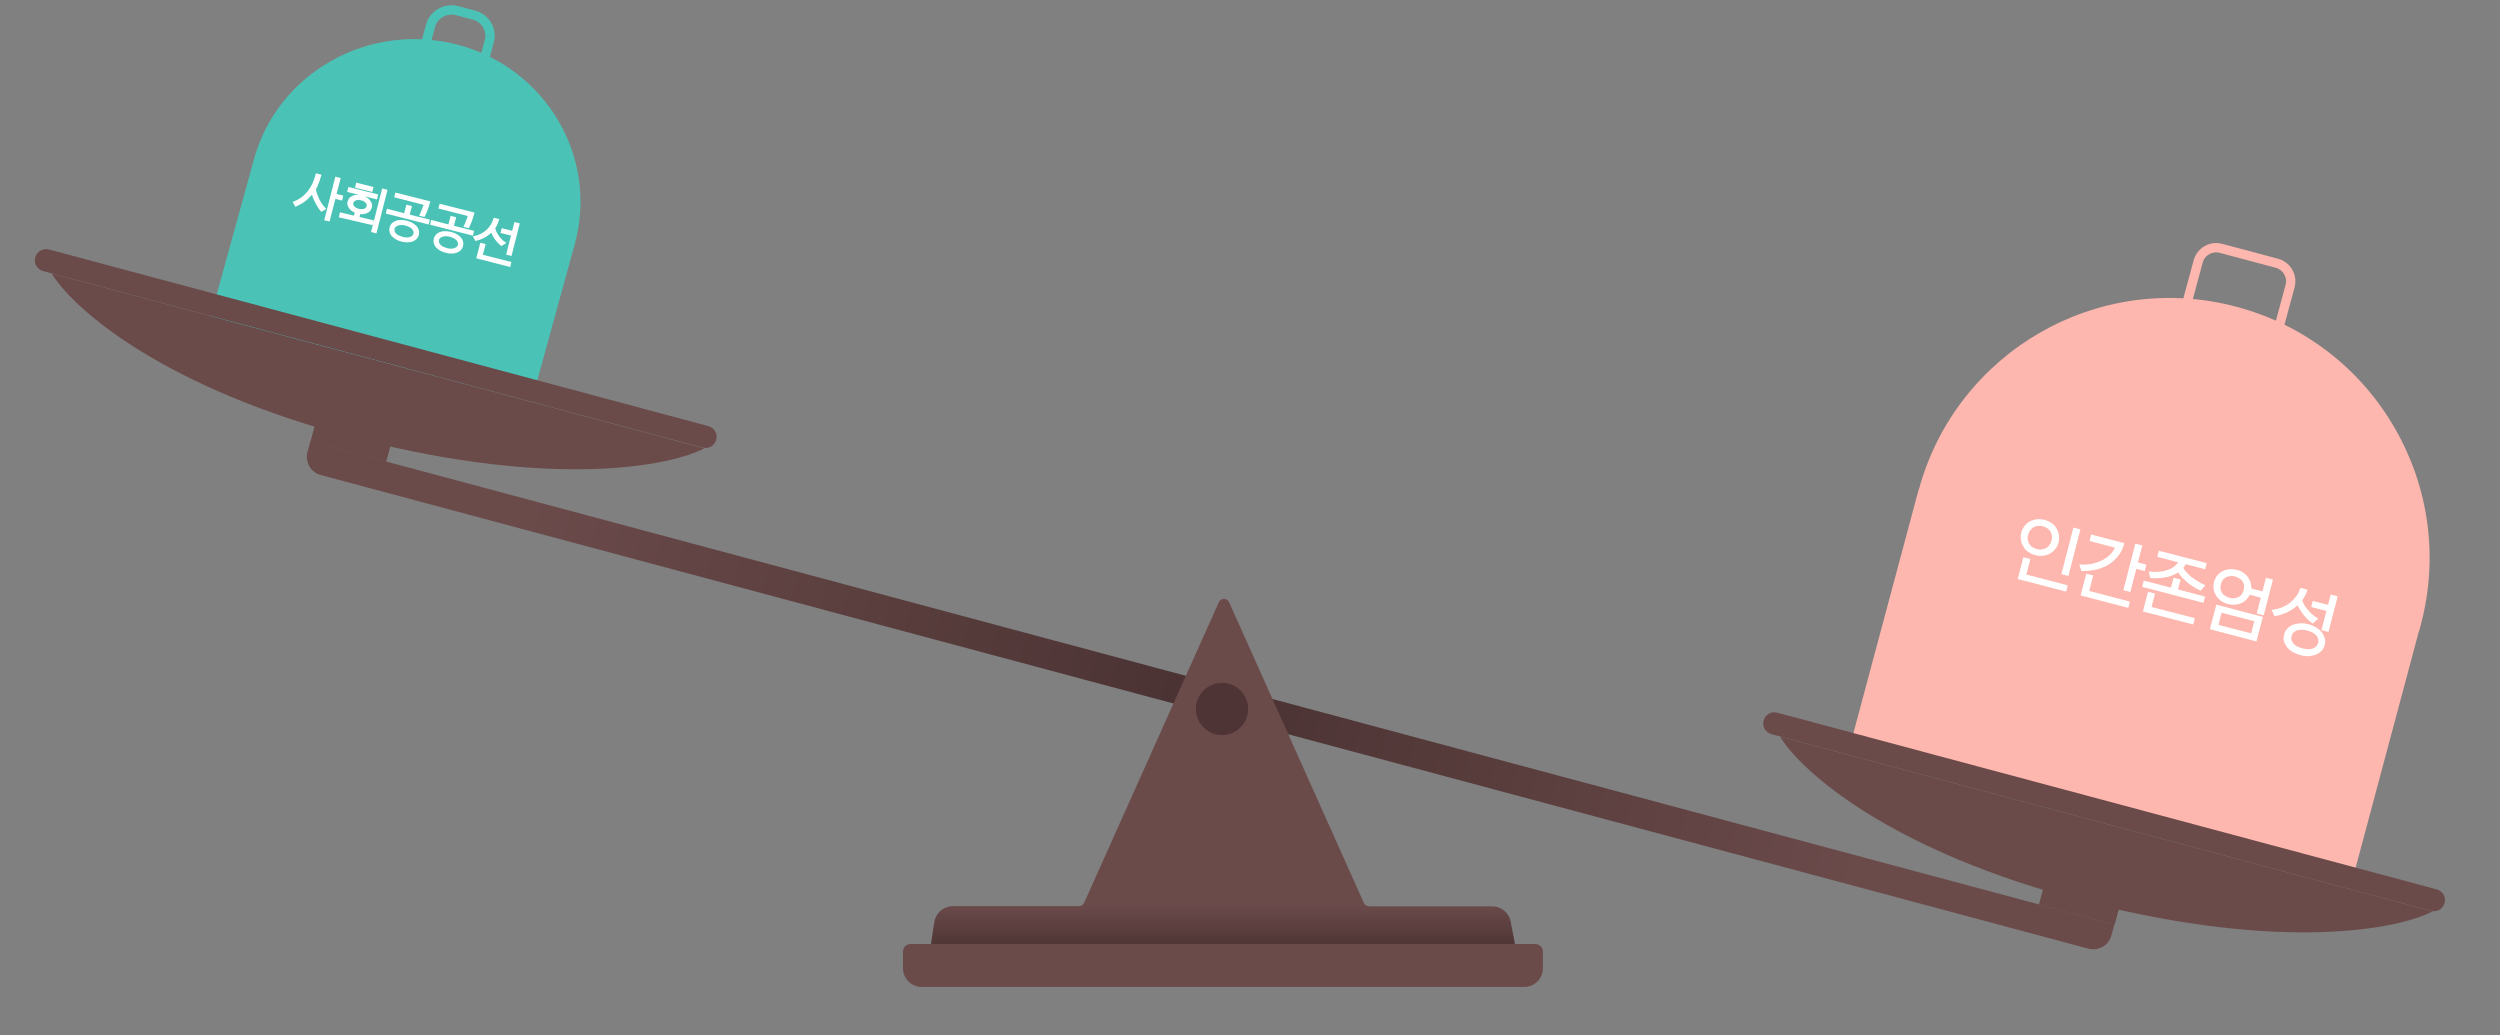 <?xml version="1.0" encoding="utf-8"?>
<!-- Generator: Adobe Illustrator 23.0.1, SVG Export Plug-In . SVG Version: 6.00 Build 0)  -->
<svg version="1.1" id="Layer_1" xmlns="http://www.w3.org/2000/svg" xmlns:xlink="http://www.w3.org/1999/xlink" x="0px" y="0px"
	 viewBox="0 0 1340 555" style="enable-background:new 0 0 1340 555;" xml:space="preserve">
<rect x="0" y="0" width="1340" height="555" fill="#808080" stroke="none"/>
<style type="text/css">
	.st0{fill-rule:evenodd;clip-rule:evenodd;fill:#FDB7AE;}
	.st1{fill:none;stroke:#FDB7AE;stroke-width:5;stroke-miterlimit:10;}
	.st2{fill:url(#SVGID_1_);}
	.st3{fill:#6B4A4A;}
	.st4{fill-rule:evenodd;clip-rule:evenodd;fill:#4AC3B6;}
	.st5{fill:none;stroke:#4AC3B6;stroke-width:5;stroke-miterlimit:10;}
	.st6{fill-rule:evenodd;clip-rule:evenodd;fill:url(#SVGID_2_);}
	.st7{fill:#4E3434;}
	.st8{enable-background:new    ;}
	.st9{fill:#FFFFFF;stroke:#FFFFFF;stroke-miterlimit:10;}
</style>
<path class="st0" d="M1296.2,339.6c0.5-1.5,0.9-3,1.3-4.5c19.9-74.3-24.2-150.7-98.5-170.6c-74.1-19.9-150.3,23.9-170.5,97.9h-0.1
	l-36.3,135.5l269.2,72.1L1296.2,339.6z"/>
<path class="st1" d="M1170.9,167.2l7.3-27c1.4-5.3,6.9-8.5,12.2-7.1l30,8c5.3,1.4,8.5,6.9,7.1,12.2l-7.3,27"/>
<linearGradient id="SVGID_1_" gradientUnits="userSpaceOnUse" x1="996.971" y1="995.373" x2="280.737" y2="803.458" gradientTransform="matrix(1 0 0 1 0 -528)">
	<stop  offset="0" style="stop-color:#6B4A4A"/>
	<stop  offset="0.488" style="stop-color:#4A3232"/>
	<stop  offset="1" style="stop-color:#6B4A4A"/>
</linearGradient>
<path class="st2" d="M166.4,236.5l966.9,259.1l-1.6,5.8c-1.4,5.3-6.9,8.5-12.3,7.1L171.9,254.6c-5.3-1.4-8.5-6.9-7.1-12.2
	L166.4,236.5z"/>
<g>
	
		<rect x="1109.2" y="464.5" transform="matrix(0.259 -0.966 0.966 0.259 356.876 1436.026)" class="st3" width="10" height="42"/>
	<g>
		<path class="st3" d="M1118.6,483.5c-105.1-26.8-153.5-70.3-164.5-88.7l349.8,93.7C1285.9,498,1223.7,510.3,1118.6,483.5z"/>
	</g>
</g>
<path class="st3" d="M952.6,382l353.5,94.7c3.2,0.9,5.1,4.1,4.2,7.3l0,0c-0.9,3.2-4.1,5.1-7.3,4.2l-353.5-94.7
	c-3.2-0.9-5.1-4.1-4.2-7.3l0,0C946.1,383,949.4,381.1,952.6,382z"/>
<g>
	<path class="st4" d="M307.3,133.6c0.4-0.9,0.6-1.8,0.8-2.9c12.7-46.5-15.5-94.3-63-106.8c-47.4-12.3-96.1,15-108.9,61.2l0,0
		L112.8,170l172.1,45.1L307.3,133.6z"/>
	<path class="st5" d="M227.5,25.9l3.3-12.1c1.6-6.1,8.1-9.7,14.2-8.1l9,2.4c6.2,1.6,9.9,7.9,8.3,13.9L259,34.1"/>
	<g>
		
			<rect x="182.9" y="216.2" transform="matrix(0.259 -0.966 0.966 0.259 -89.795 357.333)" class="st3" width="10" height="42"/>
		<g>
			<path class="st3" d="M192.3,235.3C87.2,208.4,38.8,165,27.7,146.6l349.8,93.7C359.6,249.8,297.4,262.1,192.3,235.3z"/>
		</g>
	</g>
	<path class="st3" d="M26.2,133.7l353.5,94.7c3.2,0.9,5.1,4.1,4.2,7.3l0,0c-0.9,3.2-4.1,5.1-7.3,4.2L23.1,145.3
		c-3.2-0.9-5.1-4.1-4.2-7.3l0,0C19.8,134.8,23,132.9,26.2,133.7z"/>
</g>
<linearGradient id="SVGID_2_" gradientUnits="userSpaceOnUse" x1="655.514" y1="849" x2="655.514" y2="1036.8" gradientTransform="matrix(1 0 0 1 0 -528)">
	<stop  offset="0.873" style="stop-color:#6B4A4A"/>
	<stop  offset="1" style="stop-color:#4D3434"/>
</linearGradient>
<path class="st6" d="M733.7,485.7c-1.2,0-2.3-0.7-2.7-1.8l-72.2-161.1c-1.1-2.4-4.4-2.4-5.5,0l-72.2,161.1c-0.5,1.1-1.6,1.8-2.7,1.8
	h-67.7c-4.9,0-9.1,3.6-9.9,8.5l-1.7,11.1c-0.3,1.8,1.1,3.5,3,3.5H809c1.9,0,3.3-1.7,2.9-3.6l-2.2-11.3c-0.9-4.7-5-8.1-9.8-8.1h-66.2
	V485.7z"/>
<circle class="st7" cx="655" cy="380" r="14"/>
<path class="st3" d="M484,510c0-2.2,1.8-4,4-4h335c2.2,0,4,1.8,4,4v9c0,5.5-4.5,10-10,10H494c-5.5,0-10-4.5-10-10V510z"/>
<g class="st8">
	<path class="st9" d="M172.3,112.9c-0.6-0.7-1.2-1.5-1.7-2.4c-0.5-0.9-1-1.8-1.5-2.7c-0.5-1-0.8-1.9-1.2-2.9
		c-0.2-0.5-0.4-1.1-0.5-1.6c-0.3,0.4-0.6,0.7-0.9,1.1c-1.1,1.3-2.4,2.5-3.7,3.4c-1.4,1-2.8,1.7-4.3,2.4l-0.9-1.7
		c2.9-1.1,5.3-2.8,7.4-5.3c2.1-2.5,3.7-5.7,4.7-9.7l2,0.5c-0.6,2.2-1.3,4.1-2.1,5.9c-0.3,0.5-0.6,1-0.8,1.5c0.3,1.8,1,3.6,1.8,5.4
		c0.9,1.9,2.1,3.6,3.5,5.1L172.3,112.9z M174.4,117.7l5.7-22.4l1.9,0.5l-2.2,8.5l3.6,0.9l-0.4,1.7l-3.6-0.9l-3.1,12.1L174.4,117.7z"
		/>
	<path class="st9" d="M186.7,102.5l0.4-1.7l15,3.8l-0.4,1.7L186.7,102.5z M199.6,100.6l-0.4,1.7l-8.3-2.1l0.4-1.7L199.6,100.6z
		 M182.2,116.1l0.4-1.7l7.5,1.8l0.6-2.5c-0.4-0.2-0.9-0.4-1.2-0.6c-0.7-0.4-1.2-0.9-1.7-1.4c-0.4-0.5-0.8-1.1-1-1.7
		c-0.2-0.6-0.2-1.3,0-1.9c0.2-0.7,0.5-1.2,0.9-1.7c0.5-0.5,1-0.8,1.7-1.1c0.6-0.3,1.4-0.4,2.1-0.4c0.8,0,1.6,0.1,2.4,0.3
		c0.8,0.2,1.5,0.5,2.2,0.9c0.7,0.4,1.2,0.9,1.7,1.4c0.4,0.5,0.8,1.1,1,1.7c0.2,0.6,0.2,1.3,0,1.9c-0.2,0.7-0.5,1.2-0.9,1.7
		s-1,0.8-1.7,1.1c-0.6,0.3-1.4,0.4-2.1,0.4c-0.4,0-0.9,0-1.4-0.1l-0.6,2.5l7.7,1.8l-0.4,1.6L182.2,116.1z M192.2,112.4
		c0.6,0.2,1.2,0.2,1.7,0.2c0.5,0,1-0.1,1.4-0.2c0.4-0.2,0.8-0.4,1.1-0.7c0.3-0.3,0.5-0.6,0.6-1c0.1-0.4,0.1-0.8,0-1.2
		c-0.1-0.4-0.3-0.8-0.6-1.1c-0.3-0.3-0.7-0.6-1.1-0.9c-0.5-0.3-1-0.5-1.6-0.6c-0.6-0.2-1.2-0.2-1.7-0.2c-0.5,0-1,0.1-1.4,0.2
		c-0.4,0.2-0.8,0.4-1.1,0.7c-0.3,0.3-0.5,0.6-0.6,1c-0.1,0.4-0.1,0.8,0,1.2c0.1,0.4,0.3,0.8,0.6,1.1c0.3,0.3,0.7,0.6,1.1,0.9
		C191,112,191.6,112.3,192.2,112.4z M199.5,124l5.7-22.4l1.9,0.5l-5.7,22.4L199.5,124z"/>
	<path class="st9" d="M225.4,115.3c0.2-0.4,0.4-0.9,0.6-1.4c0.2-0.5,0.4-1,0.6-1.5c0.2-0.5,0.4-1,0.6-1.6c0.2-0.5,0.3-1,0.4-1.4
		l-15.7-4l0.4-1.6l17.7,4.5c-0.4,1.5-0.8,2.9-1.3,4.2c-0.5,1.3-1,2.4-1.4,3.2L225.4,115.3z M217,114.9l1.2-4.6l2,0.5l-1.2,4.6
		l10.8,2.7l-0.4,1.6l-22-5.6l0.4-1.6L217,114.9z M218,118.8c1,0.3,2,0.6,2.8,1.1c0.8,0.5,1.5,1,2.1,1.6c0.5,0.6,0.9,1.3,1.1,2
		c0.2,0.7,0.2,1.5,0,2.3c-0.2,0.8-0.6,1.4-1.1,2c-0.5,0.5-1.2,0.9-2,1.2c-0.8,0.3-1.6,0.4-2.6,0.4c-1,0-2-0.1-3-0.4
		c-1-0.3-2-0.6-2.8-1.1c-0.8-0.5-1.5-1-2.1-1.6c-0.5-0.6-0.9-1.3-1.1-2c-0.2-0.7-0.2-1.5,0-2.3c0.2-0.8,0.6-1.4,1.1-2
		c0.5-0.5,1.2-0.9,2-1.2c0.8-0.3,1.6-0.4,2.6-0.4C216,118.4,217,118.5,218,118.8z M215.8,127.5c0.8,0.2,1.5,0.3,2.2,0.3
		c0.7,0,1.3-0.1,1.9-0.3c0.6-0.2,1.1-0.5,1.4-0.8c0.4-0.4,0.7-0.8,0.8-1.4c0.1-0.6,0.1-1.1-0.1-1.6c-0.2-0.5-0.5-1-0.9-1.4
		c-0.4-0.4-0.9-0.8-1.6-1.1c-0.6-0.3-1.3-0.6-2.1-0.8c-0.8-0.2-1.5-0.3-2.2-0.3c-0.7,0-1.3,0.1-1.9,0.3c-0.6,0.2-1.1,0.5-1.5,0.8
		c-0.4,0.4-0.7,0.8-0.8,1.4c-0.1,0.6-0.1,1.1,0.1,1.6c0.2,0.5,0.5,1,0.9,1.4c0.4,0.4,0.9,0.8,1.6,1.1
		C214.4,127,215.1,127.3,215.8,127.5z"/>
	<path class="st9" d="M249.1,121.3c0.2-0.4,0.4-0.9,0.6-1.4c0.2-0.5,0.4-1,0.6-1.5c0.2-0.5,0.4-1,0.6-1.6c0.2-0.5,0.3-1,0.4-1.4
		l-15.7-4l0.4-1.6l17.7,4.5c-0.4,1.5-0.8,2.9-1.3,4.2c-0.5,1.3-1,2.4-1.4,3.2L249.1,121.3z M240.7,120.9l1.2-4.6l2,0.5l-1.2,4.6
		l10.8,2.7l-0.4,1.6l-22-5.6l0.4-1.6L240.7,120.9z M241.7,124.8c1,0.3,2,0.6,2.8,1.1c0.8,0.5,1.5,1,2.1,1.6c0.5,0.6,0.9,1.3,1.1,2
		c0.2,0.7,0.2,1.5,0,2.3c-0.2,0.8-0.6,1.4-1.1,2c-0.5,0.5-1.2,0.9-2,1.2c-0.8,0.3-1.6,0.4-2.6,0.4c-1,0-2-0.1-3-0.4
		c-1-0.3-2-0.6-2.8-1.1c-0.8-0.5-1.5-1-2.1-1.6c-0.5-0.6-0.9-1.3-1.1-2c-0.2-0.7-0.2-1.5,0-2.3c0.2-0.8,0.6-1.4,1.1-2
		c0.5-0.5,1.2-0.9,2-1.2c0.8-0.3,1.6-0.4,2.6-0.4C239.7,124.4,240.7,124.6,241.7,124.8z M239.5,133.5c0.8,0.2,1.5,0.3,2.2,0.3
		s1.3-0.1,1.9-0.3c0.6-0.2,1.1-0.5,1.5-0.8c0.4-0.4,0.7-0.8,0.8-1.4c0.1-0.6,0.1-1.1-0.1-1.6c-0.2-0.5-0.5-1-0.9-1.4
		c-0.4-0.4-0.9-0.8-1.6-1.1c-0.6-0.3-1.3-0.6-2.1-0.8c-0.8-0.2-1.5-0.3-2.2-0.3c-0.7,0-1.3,0.1-1.9,0.3c-0.6,0.2-1.1,0.5-1.5,0.8
		c-0.4,0.4-0.7,0.8-0.8,1.4c-0.1,0.6-0.1,1.1,0.1,1.6c0.2,0.5,0.5,1,0.9,1.4c0.4,0.4,0.9,0.8,1.6,1.1
		C238.1,133,238.8,133.3,239.5,133.5z"/>
	<path class="st9" d="M268.8,131.3c-0.7-0.5-1.3-1.1-1.9-1.8c-0.6-0.7-1.2-1.4-1.7-2.2c-0.5-0.8-0.9-1.6-1.3-2.5
		c-0.2-0.3-0.3-0.7-0.4-1c-0.3,0.4-0.7,0.7-1.1,1.1c-1,0.9-2.2,1.7-3.4,2.3c-1.3,0.6-2.6,1.1-3.9,1.4l-0.9-1.6
		c1.3-0.2,2.6-0.7,3.7-1.2c1.1-0.6,2.2-1.3,3.1-2.1c0.9-0.9,1.7-1.8,2.4-2.9c0.7-1.1,1.2-2.2,1.6-3.5l2,0.5c-0.4,1.4-1,2.7-1.7,3.9
		c-0.1,0.2-0.3,0.4-0.4,0.6c0.1,0.5,0.3,1.1,0.5,1.6c0.3,0.8,0.8,1.6,1.3,2.4c0.5,0.8,1.1,1.5,1.7,2.1c0.6,0.7,1.3,1.3,2.1,1.8
		L268.8,131.3z M255.9,138.1l1.9-7.4l1.9,0.5l-1.5,5.7l15.3,3.9l-0.4,1.7L255.9,138.1z M269.3,122.9l5.6,1.4l1.2-4.7l1.9,0.5
		l-4.2,16.5l-1.9-0.5l2.6-10.2l-5.6-1.4L269.3,122.9z"/>
</g>
<g>
	<g>
		<path class="st9" d="M1095.7,279.1c1.3,0.3,2.5,0.9,3.6,1.6c1,0.7,1.9,1.6,2.5,2.7c0.6,1,1.1,2.1,1.3,3.4c0.2,1.2,0.1,2.5-0.2,3.8
			c-0.3,1.3-0.9,2.5-1.7,3.4c-0.8,1-1.7,1.8-2.7,2.3c-1.1,0.6-2.2,0.9-3.5,1.1c-1.3,0.2-2.6,0-3.9-0.3c-1.3-0.3-2.5-0.9-3.6-1.6
			c-1-0.7-1.9-1.6-2.5-2.7c-0.6-1-1.1-2.1-1.3-3.4c-0.2-1.2-0.1-2.5,0.2-3.8c0.3-1.3,0.9-2.5,1.7-3.4c0.8-1,1.7-1.8,2.7-2.3
			c1.1-0.6,2.2-0.9,3.5-1.1C1093.1,278.7,1094.4,278.8,1095.7,279.1z M1091.6,294.8c1,0.3,2,0.3,2.9,0.2c0.9-0.1,1.7-0.4,2.5-0.8
			c0.7-0.4,1.4-1,1.9-1.7c0.5-0.7,0.9-1.6,1.2-2.6c0.3-1,0.3-1.9,0.2-2.8c-0.1-0.9-0.4-1.7-0.8-2.4c-0.4-0.7-1-1.4-1.8-1.9
			c-0.7-0.5-1.6-0.9-2.6-1.2c-1-0.3-2-0.3-2.9-0.2c-0.9,0.1-1.7,0.4-2.5,0.8c-0.7,0.4-1.4,1-1.9,1.7c-0.5,0.7-0.9,1.6-1.2,2.6
			c-0.3,1-0.3,1.9-0.2,2.8c0.1,0.9,0.4,1.7,0.8,2.4c0.4,0.7,1,1.4,1.8,1.9C1089.7,294.1,1090.6,294.5,1091.6,294.8z M1082.1,310
			l2.8-10.7l2.8,0.7l-2.2,8.3l22.2,5.8l-0.6,2.4L1082.1,310z M1105.5,307.4l6.2-24l2.8,0.7l-6.2,24L1105.5,307.4z"/>
		<path class="st9" d="M1121.2,287.1l16.8,4.4c-0.6,2.5-1.7,4.6-3.2,6.4c-1.5,1.8-3.2,3.3-5.2,4.5c-2,1.2-4.2,2-6.5,2.5
			c-2.3,0.5-4.7,0.7-7.1,0.7l-0.8-2.5c2.3,0.1,4.5-0.1,6.5-0.5c2-0.5,3.9-1.1,5.6-2c1.7-0.9,3.1-2,4.3-3.2c1.2-1.3,2.1-2.7,2.7-4.2
			l-13.7-3.6L1121.2,287.1z M1115.8,318.8l2.8-10.7l2.8,0.7l-2.2,8.3l21.8,5.7l-0.6,2.4L1115.8,318.8z M1138.7,316l6.2-24l2.8,0.7
			l-2.4,9.1l4.5,1.2l-0.6,2.5l-4.5-1.2l-3.2,12.4L1138.7,316z"/>
		<path class="st9" d="M1179.4,316c-1.2-0.5-2.3-1.2-3.5-1.9c-1.1-0.7-2.2-1.5-3.3-2.4c-1-0.9-2-1.8-2.9-2.8c-0.8-0.9-1.5-1.8-2-2.8
			c-1.2,0.8-2.5,1.5-3.9,2c-1.7,0.6-3.5,1-5.4,1.2c-1.9,0.2-3.7,0.2-5.4,0.1l-0.7-2.5c1.8,0.2,3.5,0.2,5.2,0c1.7-0.1,3.2-0.5,4.7-1
			c1.4-0.5,2.7-1.2,3.8-2.1c0.9-0.8,1.7-1.7,2.3-2.7l-11.4-3l0.6-2.3l24.7,6.4l-0.6,2.3l-10.3-2.7c-0.4,1-1,1.8-1.7,2.5
			c1.1,1.9,2.6,3.6,4.5,5.2c2.1,1.6,4.5,3.1,7.2,4.4L1179.4,316z M1164,315.6l1.4-5.3l2.8,0.7l-1.4,5.3l14.5,3.8l-0.6,2.4l-31.9-8.3
			l0.6-2.4L1164,315.6z M1149.2,327.4l2.5-9.6l2.8,0.7l-1.9,7.2l23.2,6l-0.6,2.4L1149.2,327.4z"/>
		<path class="st9" d="M1198.8,305.9c1.3,0.3,2.5,0.9,3.5,1.6c1,0.7,1.9,1.6,2.5,2.6c0.6,1,1.1,2.1,1.3,3.3c0.1,0.8,0.1,1.6,0.1,2.4
			l6.8,1.8l1.9-7.3l2.8,0.7l-4.7,18.2l-2.8-0.7l2.2-8.5l-6.8-1.8c-0.3,0.8-0.8,1.5-1.3,2.2c-0.8,0.9-1.7,1.7-2.7,2.2
			c-1,0.5-2.2,0.9-3.4,1c-1.3,0.1-2.5,0-3.9-0.3c-1.3-0.3-2.5-0.9-3.5-1.6c-1-0.7-1.9-1.6-2.5-2.6c-0.6-1-1.1-2.1-1.3-3.3
			s-0.1-2.4,0.2-3.7c0.3-1.3,0.9-2.4,1.6-3.3c0.8-0.9,1.7-1.7,2.7-2.2c1-0.5,2.2-0.9,3.4-1C1196.1,305.5,1197.4,305.6,1198.8,305.9z
			 M1194.9,320.9c1,0.3,2,0.3,2.9,0.2c0.9-0.1,1.7-0.4,2.4-0.7c0.7-0.4,1.3-0.9,1.8-1.6c0.5-0.7,0.9-1.5,1.1-2.4
			c0.2-0.9,0.3-1.8,0.2-2.6c-0.1-0.9-0.4-1.6-0.8-2.3c-0.4-0.7-1-1.3-1.8-1.8c-0.7-0.5-1.6-0.9-2.6-1.2c-1-0.3-2-0.3-2.9-0.2
			c-0.9,0.1-1.7,0.4-2.4,0.7c-0.7,0.4-1.3,0.9-1.8,1.6c-0.5,0.7-0.9,1.5-1.1,2.4c-0.2,0.9-0.3,1.8-0.2,2.6c0.1,0.8,0.4,1.6,0.8,2.3
			c0.4,0.7,1,1.3,1.8,1.8C1193,320.2,1193.9,320.6,1194.9,320.9z M1212.3,331l-3.2,12.2l-24-6.3l3.2-12.2L1212.3,331z M1188.5,335.3
			l18.5,4.8l1.9-7.5l-18.5-4.8L1188.5,335.3z"/>
		<path class="st9" d="M1239.6,333.6c-1-0.7-1.9-1.5-2.8-2.4c-0.9-0.9-1.7-1.9-2.4-2.9c-0.8-1-1.4-2.1-2-3.2c-0.3-0.5-0.5-1-0.7-1.5
			c-0.7,0.6-1.4,1.2-2.1,1.8c-1.5,1.1-3.2,2.1-4.9,2.8c-1.8,0.7-3.5,1.3-5.3,1.5l-1.1-2.4c1.8-0.2,3.5-0.7,5.1-1.3
			c1.6-0.7,3-1.5,4.3-2.5c1.3-1,2.4-2.2,3.4-3.5c1-1.3,1.7-2.8,2.3-4.3l2.8,0.7c-0.6,1.8-1.5,3.5-2.6,5c-0.1,0.1-0.1,0.2-0.2,0.3
			c0.6,1.8,1.5,3.5,2.8,5c1.6,2,3.4,3.6,5.5,5L1239.6,333.6z M1237.3,335.1c1.5,0.4,2.9,1,4,1.7c1.2,0.7,2.1,1.5,2.8,2.5
			c0.7,0.9,1.2,1.9,1.5,3c0.3,1.1,0.3,2.2,0,3.3c-0.3,1.1-0.8,2.1-1.6,2.9c-0.8,0.8-1.7,1.4-2.8,1.9c-1.1,0.4-2.3,0.7-3.7,0.8
			c-1.4,0.1-2.8-0.1-4.3-0.5c-1.5-0.4-2.9-1-4.1-1.7c-1.2-0.7-2.1-1.5-2.9-2.5c-0.7-0.9-1.2-1.9-1.5-3c-0.3-1.1-0.2-2.2,0.1-3.3
			c0.3-1.1,0.8-2.1,1.5-2.9c0.7-0.8,1.7-1.4,2.7-1.9c1.1-0.4,2.3-0.7,3.7-0.8C1234.4,334.5,1235.8,334.7,1237.3,335.1z M1234,348
			c2.4,0.6,4.4,0.6,6,0c1.6-0.7,2.6-1.7,3-3.3c0.4-1.5,0.1-3-1-4.3c-1.1-1.3-2.8-2.3-5.2-2.9c-2.4-0.6-4.4-0.6-6,0
			c-1.6,0.7-2.6,1.7-3,3.3c-0.4,1.5-0.1,3,1,4.3C1229.8,346.4,1231.6,347.4,1234,348z M1240,322.7l8.2,2.1l1.4-5.5l2.8,0.7
			l-4.7,18.1l-2.8-0.7l2.7-10.3l-8.2-2.1L1240,322.7z"/>
	</g>
</g>
</svg>
